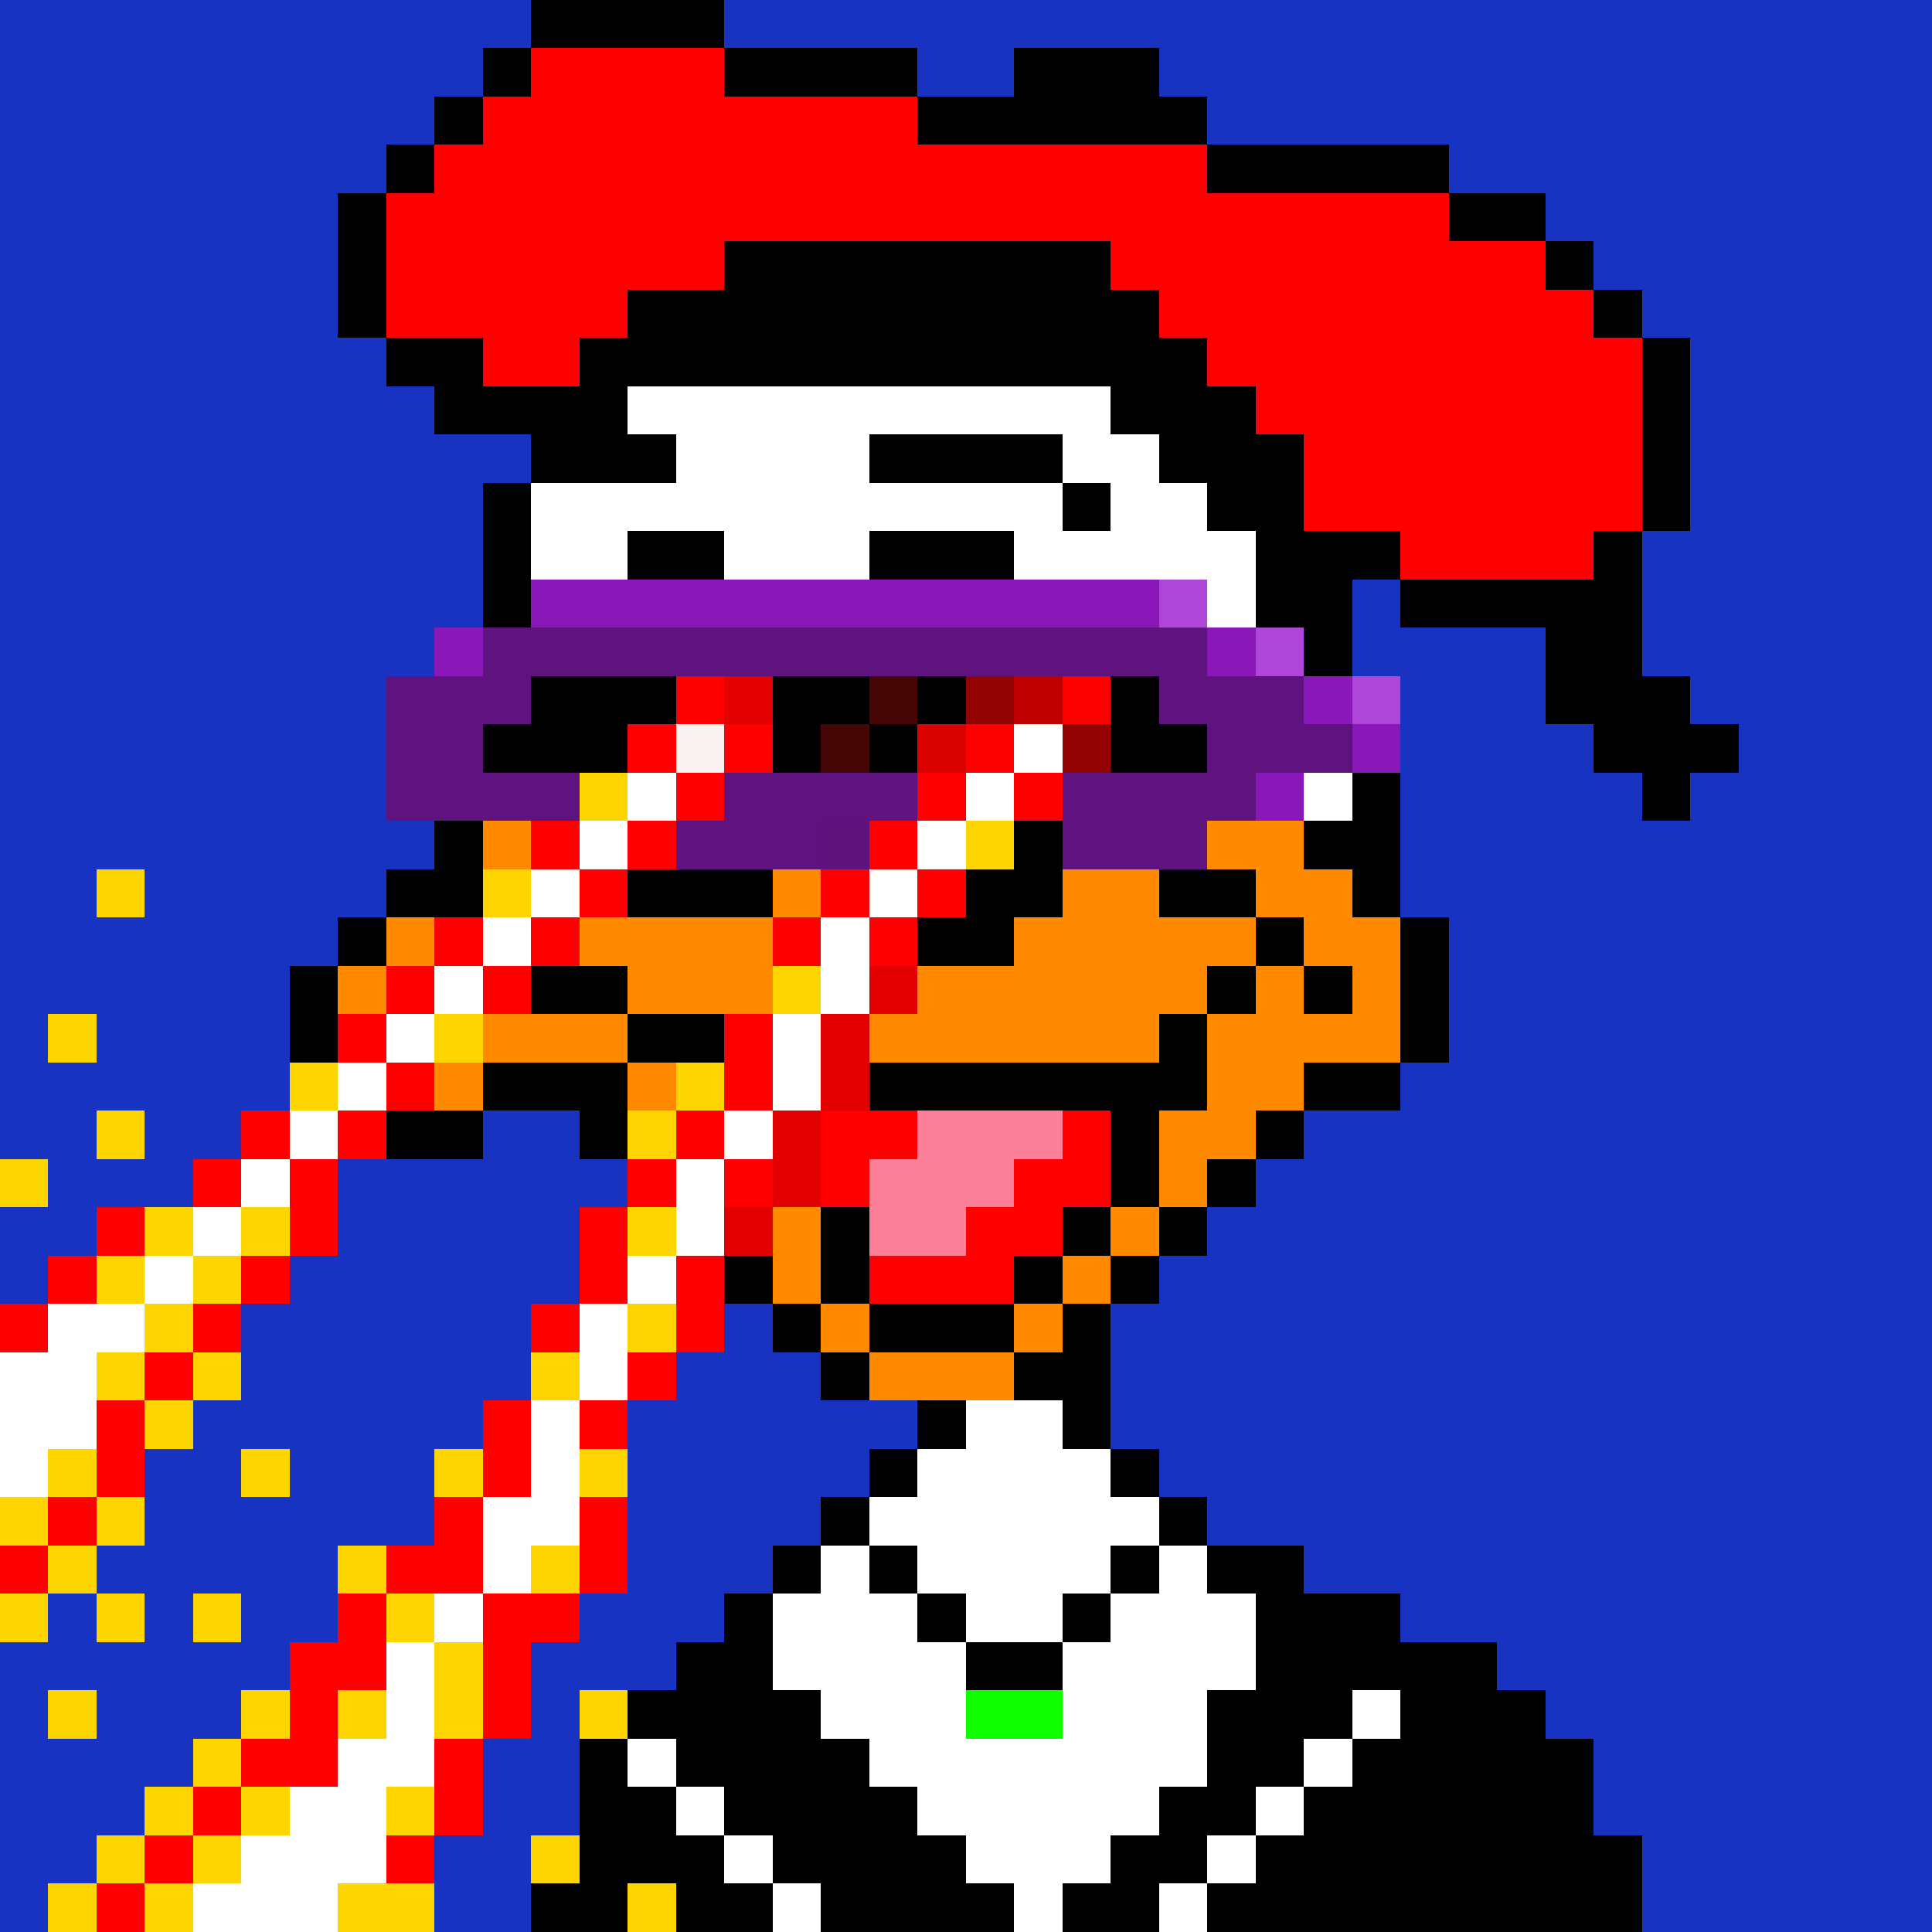 <svg xmlns="http://www.w3.org/2000/svg" viewBox="0 -0.5 40 40" shape-rendering="crispEdges">
<rect x="0" y="-0.5" width="40" height="40" fill="#333333" stroke="none"/>
<path stroke="#1833c1" d="M0 0h11M15 0h25M0 1h10M19 1h2M24 1h16M0 2h9M25 2h15M0 3h8M30 3h10M0 4h7M32 4h8M0 5h7M33 5h7M0 6h7M34 6h6M0 7h8M35 7h5M0 8h9M35 8h5M0 9h11M35 9h5M0 10h10M35 10h5M0 11h10M34 11h6M0 12h10M28 12h1M34 12h6M0 13h9M28 13h4M34 13h6M0 14h8M29 14h3M35 14h5M0 15h8M29 15h4M36 15h4M0 16h8M29 16h5M35 16h5M0 17h9M29 17h11M0 18h2M3 18h5M29 18h11M0 19h7M30 19h10M0 20h6M30 20h10M0 21h1M2 21h4M30 21h10M0 22h6M29 22h11M0 23h2M3 23h2M10 23h2M27 23h13M1 24h3M7 24h6M26 24h14M0 25h2M7 25h5M25 25h15M0 26h1M6 26h6M24 26h16M5 27h6M15 27h1M23 27h17M5 28h6M14 28h3M23 28h17M4 29h6M13 29h6M23 29h17M3 30h2M6 30h3M13 30h5M24 30h16M3 31h6M13 31h4M25 31h15M2 32h5M13 32h3M27 32h13M1 33h1M3 33h1M5 33h2M12 33h3M29 33h11M0 34h6M11 34h3M31 34h9M0 35h1M2 35h3M11 35h1M32 35h8M0 36h4M10 36h2M33 36h7M0 37h3M10 37h2M33 37h7M0 38h2M9 38h2M34 38h6M0 39h1M9 39h2M34 39h6" />
<path stroke="#000000" d="M11 0h4M10 1h1M15 1h4M21 1h3M9 2h1M19 2h6M8 3h1M25 3h5M7 4h1M30 4h2M7 5h1M15 5h8M32 5h1M7 6h1M13 6h11M33 6h1M8 7h2M12 7h13M34 7h1M9 8h4M23 8h3M34 8h1M11 9h3M18 9h4M24 9h3M34 9h1M10 10h1M22 10h1M25 10h2M34 10h1M10 11h1M13 11h2M18 11h3M26 11h3M33 11h1M10 12h1M26 12h2M29 12h5M27 13h1M32 13h2M11 14h3M16 14h2M19 14h1M23 14h1M32 14h3M10 15h3M16 15h1M18 15h1M23 15h2M33 15h3M28 16h1M34 16h1M9 17h1M21 17h1M27 17h2M8 18h2M13 18h3M20 18h2M24 18h2M28 18h1M7 19h1M19 19h2M26 19h1M29 19h1M6 20h1M11 20h2M25 20h1M27 20h1M29 20h1M6 21h1M13 21h2M24 21h1M29 21h1M10 22h3M18 22h7M27 22h2M8 23h2M12 23h1M23 23h1M26 23h1M23 24h1M25 24h1M17 25h1M22 25h1M24 25h1M15 26h1M17 26h1M21 26h1M23 26h1M16 27h1M18 27h3M22 27h1M17 28h1M21 28h2M19 29h1M22 29h1M18 30h1M23 30h1M17 31h1M24 31h1M16 32h1M18 32h1M23 32h1M25 32h2M15 33h1M19 33h1M22 33h1M26 33h3M14 34h2M20 34h2M26 34h5M13 35h4M25 35h3M29 35h3M12 36h1M14 36h4M25 36h2M28 36h5M12 37h2M15 37h4M24 37h2M27 37h6M12 38h3M16 38h4M23 38h2M26 38h8M11 39h2M14 39h2M17 39h4M22 39h2M25 39h9" />
<path stroke="#ff0000" d="M11 1h4M10 2h9M9 3h16M8 4h22M8 5h7M23 5h9M8 6h5M24 6h9M10 7h2M25 7h9M26 8h8M27 9h7M27 10h7M29 11h4M13 15h1M15 15h1M14 16h1M19 16h1M11 17h1M13 17h1M18 17h1M12 18h1M17 18h1M19 18h1M9 19h1M11 19h1M16 19h1M18 19h1M8 20h1M10 20h1M7 21h1M15 21h1M8 22h1M15 22h1M5 23h1M7 23h1M14 23h1M17 23h2M22 23h1M4 24h1M6 24h1M13 24h1M15 24h1M17 24h1M21 24h2M2 25h1M6 25h1M12 25h1M20 25h2M1 26h1M5 26h1M12 26h1M14 26h1M18 26h3M0 27h1M4 27h1M11 27h1M14 27h1M3 28h1M13 28h1M2 29h1M10 29h1M12 29h1M2 30h1M10 30h1M1 31h1M9 31h1M12 31h1M0 32h1M8 32h2M12 32h1M7 33h1M10 33h2M6 34h2M10 34h1M6 35h1M10 35h1M5 36h2M9 36h1M4 37h1M9 37h1M3 38h1M8 38h1M2 39h1" />
<path stroke="#ffffff" d="M13 8h10M14 9h4M22 9h2M11 10h11M23 10h2M11 11h2M15 11h3M21 11h5M25 12h1M21 15h1M13 16h1M20 16h1M27 16h1M12 17h1M19 17h1M11 18h1M18 18h1M10 19h1M17 19h1M9 20h1M17 20h1M8 21h1M16 21h1M7 22h1M16 22h1M6 23h1M15 23h1M5 24h1M14 24h1M4 25h1M14 25h1M3 26h1M13 26h1M1 27h2M12 27h1M0 28h2M12 28h1M0 29h2M11 29h1M20 29h2M0 30h1M11 30h1M19 30h4M10 31h2M18 31h6M10 32h1M17 32h1M19 32h4M24 32h1M9 33h1M16 33h3M20 33h2M23 33h3M8 34h1M16 34h4M22 34h4M8 35h1M17 35h3M22 35h3M28 35h1M7 36h2M13 36h1M18 36h7M27 36h1M6 37h2M14 37h1M19 37h5M26 37h1M5 38h3M15 38h1M20 38h3M25 38h1M4 39h3M16 39h1M21 39h1M24 39h1" />
<path stroke="#8a17b8" d="M11 12h13M9 13h1M25 13h1M27 14h1M28 15h1M26 16h1" />
<path stroke="#ae46d8" d="M24 12h1M26 13h1M28 14h1" />
<path stroke="#5f137e" d="M10 13h15M8 14h3M24 14h3M8 15h2M25 15h3M8 16h4M15 16h3M22 16h4M14 17h3M22 17h3" />
<path stroke="#fd0000" d="M14 14h1M22 14h1M20 15h1M21 16h1" />
<path stroke="#e30000" d="M15 14h1M18 20h1M17 21h1M17 22h1M16 23h1M16 24h1M15 25h1" />
<path stroke="#470606" d="M18 14h1M17 15h1" />
<path stroke="#940303" d="M20 14h1M22 15h1" />
<path stroke="#bf0000" d="M21 14h1" />
<path stroke="#faf2f2" d="M14 15h1" />
<path stroke="#da0101" d="M19 15h1" />
<path stroke="#ffd500" d="M12 16h1M20 17h1M2 18h1M10 18h1M16 20h1M1 21h1M9 21h1M6 22h1M14 22h1M2 23h1M13 23h1M0 24h1M3 25h1M5 25h1M13 25h1M2 26h1M4 26h1M3 27h1M13 27h1M2 28h1M4 28h1M11 28h1M3 29h1M1 30h1M5 30h1M9 30h1M12 30h1M0 31h1M2 31h1M1 32h1M7 32h1M11 32h1M0 33h1M2 33h1M4 33h1M8 33h1M9 34h1M1 35h1M5 35h1M7 35h1M9 35h1M12 35h1M4 36h1M3 37h1M5 37h1M8 37h1M2 38h1M4 38h1M11 38h1M1 39h1M3 39h1M7 39h2M13 39h1" />
<path stroke="#60147f" d="M18 16h1" />
<path stroke="#ff8a00" d="M10 17h1M25 17h2M16 18h1M22 18h2M26 18h2M8 19h1M12 19h4M21 19h5M27 19h2M7 20h1M13 20h3M19 20h6M26 20h1M28 20h1M10 21h3M18 21h6M25 21h4M9 22h1M13 22h1M25 22h2M24 23h2M24 24h1M16 25h1M23 25h1M16 26h1M22 26h1M17 27h1M21 27h1M18 28h3" />
<path stroke="#5e127c" d="M17 17h1" />
<path stroke="#fc809a" d="M19 23h3M18 24h3M18 25h2" />
<path stroke="#0fff00" d="M20 35h2" />
</svg>